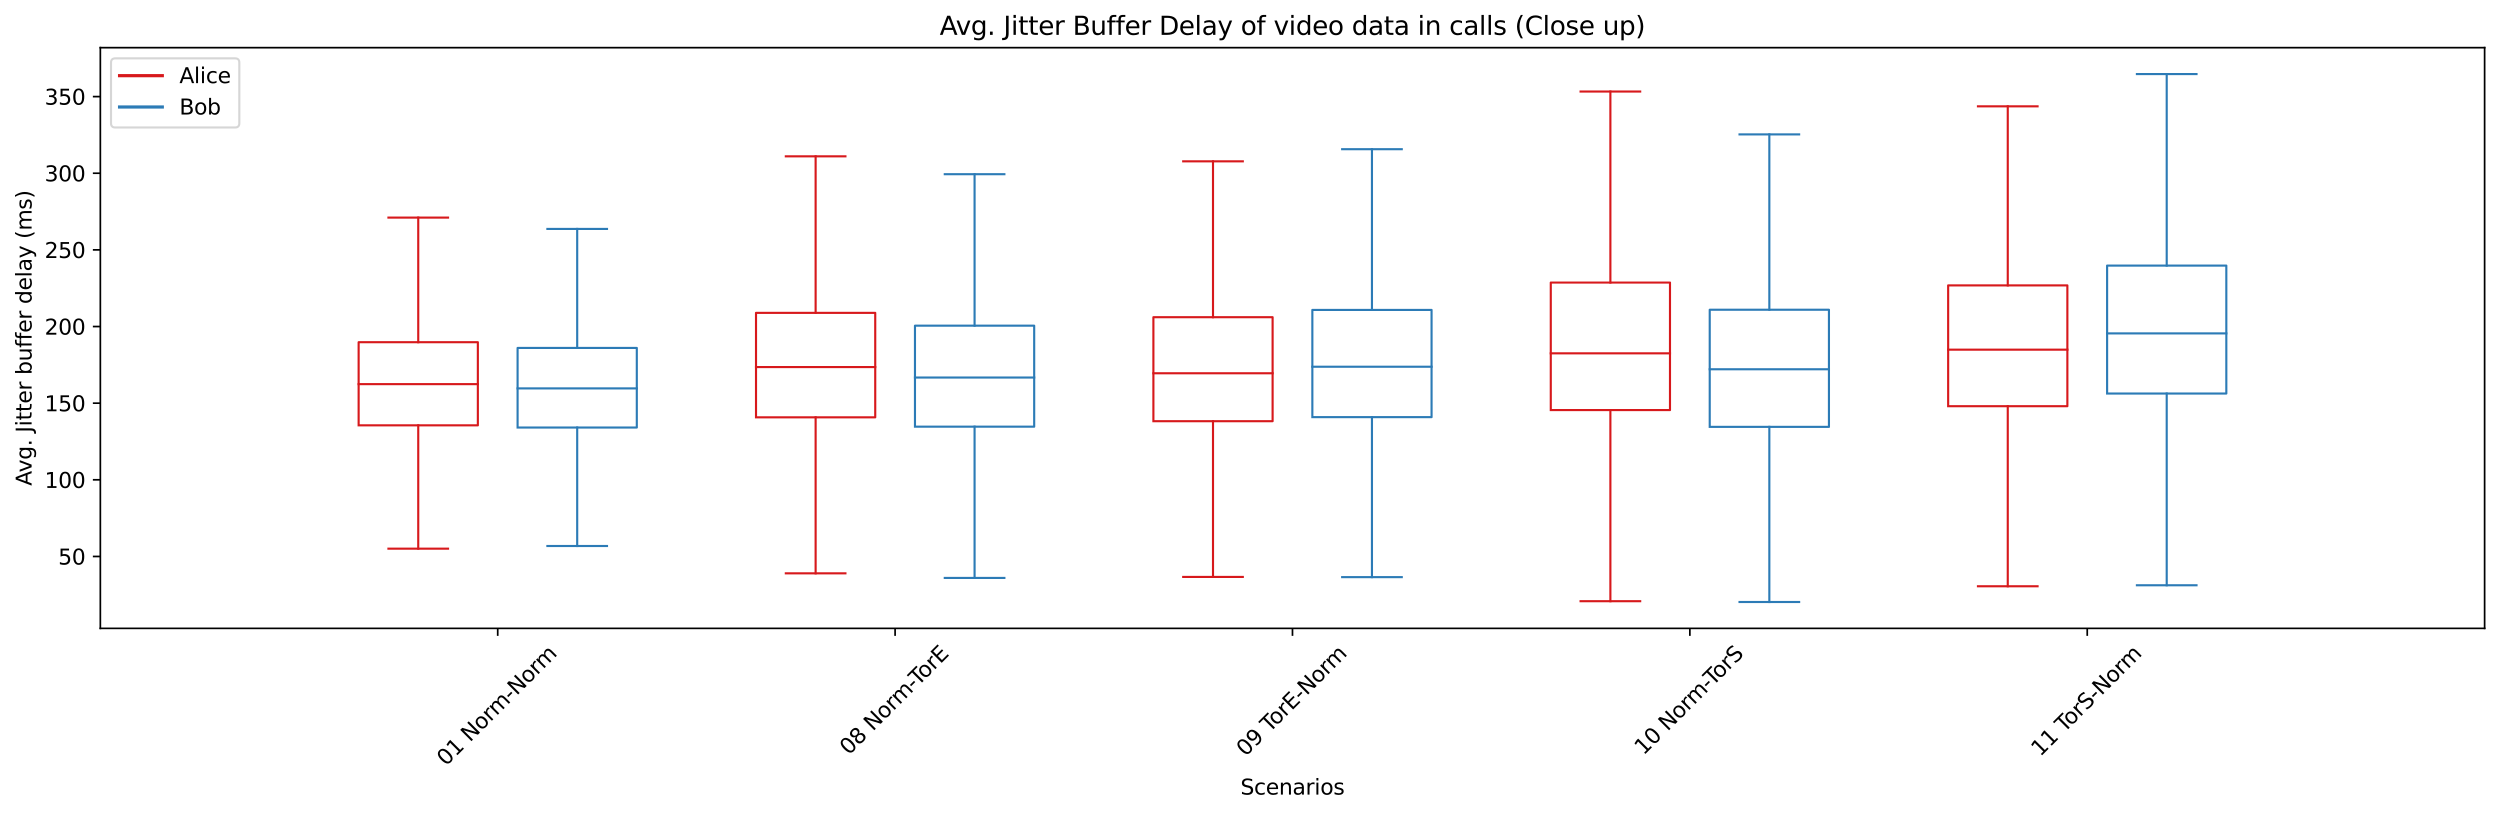 <?xml version="1.0" encoding="utf-8" standalone="no"?>
<!DOCTYPE svg PUBLIC "-//W3C//DTD SVG 1.1//EN"
  "http://www.w3.org/Graphics/SVG/1.1/DTD/svg11.dtd">
<svg xmlns:xlink="http://www.w3.org/1999/xlink" width="1170.166pt" height="381.211pt" viewBox="0 0 1170.166 381.211" xmlns="http://www.w3.org/2000/svg" version="1.1">
 <defs>
  <style type="text/css">*{stroke-linejoin: round; stroke-linecap: butt}</style>
 </defs>
 <g id="figure_1">
  <g id="patch_1">
   <path d="M 0 381.211 
L 1170.166 381.211 
L 1170.166 0 
L 0 0 
z
" style="fill: #ffffff"/>
  </g>
  <g id="axes_1">
   <g id="patch_2">
    <path d="M 46.966 294.118 
L 1162.966 294.118 
L 1162.966 22.318 
L 46.966 22.318 
z
" style="fill: #ffffff"/>
   </g>
   <g id="matplotlib.axis_1">
    <g id="xtick_1">
     <g id="line2d_1">
      <defs>
       <path id="m3942dea5e2" d="M 0 0 
L 0 3.5 
" style="stroke: #000000; stroke-width: 0.8"/>
      </defs>
      <g>
       <use xlink:href="#m3942dea5e2" x="232.966" y="294.118" style="stroke: #000000; stroke-width: 0.8"/>
      </g>
     </g>
     <g id="text_1">
      <!-- 01 Norm-Norm -->
      <g transform="translate(208.731 358.862)rotate(-45)scale(0.1 -0.1)">
       <defs>
        <path id="DejaVuSans-30" d="M 2034 4250 
Q 1547 4250 1301 3770 
Q 1056 3291 1056 2328 
Q 1056 1369 1301 889 
Q 1547 409 2034 409 
Q 2525 409 2770 889 
Q 3016 1369 3016 2328 
Q 3016 3291 2770 3770 
Q 2525 4250 2034 4250 
z
M 2034 4750 
Q 2819 4750 3233 4129 
Q 3647 3509 3647 2328 
Q 3647 1150 3233 529 
Q 2819 -91 2034 -91 
Q 1250 -91 836 529 
Q 422 1150 422 2328 
Q 422 3509 836 4129 
Q 1250 4750 2034 4750 
z
" transform="scale(0.016)"/>
        <path id="DejaVuSans-31" d="M 794 531 
L 1825 531 
L 1825 4091 
L 703 3866 
L 703 4441 
L 1819 4666 
L 2450 4666 
L 2450 531 
L 3481 531 
L 3481 0 
L 794 0 
L 794 531 
z
" transform="scale(0.016)"/>
        <path id="DejaVuSans-20" transform="scale(0.016)"/>
        <path id="DejaVuSans-4e" d="M 628 4666 
L 1478 4666 
L 3547 763 
L 3547 4666 
L 4159 4666 
L 4159 0 
L 3309 0 
L 1241 3903 
L 1241 0 
L 628 0 
L 628 4666 
z
" transform="scale(0.016)"/>
        <path id="DejaVuSans-6f" d="M 1959 3097 
Q 1497 3097 1228 2736 
Q 959 2375 959 1747 
Q 959 1119 1226 758 
Q 1494 397 1959 397 
Q 2419 397 2687 759 
Q 2956 1122 2956 1747 
Q 2956 2369 2687 2733 
Q 2419 3097 1959 3097 
z
M 1959 3584 
Q 2709 3584 3137 3096 
Q 3566 2609 3566 1747 
Q 3566 888 3137 398 
Q 2709 -91 1959 -91 
Q 1206 -91 779 398 
Q 353 888 353 1747 
Q 353 2609 779 3096 
Q 1206 3584 1959 3584 
z
" transform="scale(0.016)"/>
        <path id="DejaVuSans-72" d="M 2631 2963 
Q 2534 3019 2420 3045 
Q 2306 3072 2169 3072 
Q 1681 3072 1420 2755 
Q 1159 2438 1159 1844 
L 1159 0 
L 581 0 
L 581 3500 
L 1159 3500 
L 1159 2956 
Q 1341 3275 1631 3429 
Q 1922 3584 2338 3584 
Q 2397 3584 2469 3576 
Q 2541 3569 2628 3553 
L 2631 2963 
z
" transform="scale(0.016)"/>
        <path id="DejaVuSans-6d" d="M 3328 2828 
Q 3544 3216 3844 3400 
Q 4144 3584 4550 3584 
Q 5097 3584 5394 3201 
Q 5691 2819 5691 2113 
L 5691 0 
L 5113 0 
L 5113 2094 
Q 5113 2597 4934 2840 
Q 4756 3084 4391 3084 
Q 3944 3084 3684 2787 
Q 3425 2491 3425 1978 
L 3425 0 
L 2847 0 
L 2847 2094 
Q 2847 2600 2669 2842 
Q 2491 3084 2119 3084 
Q 1678 3084 1418 2786 
Q 1159 2488 1159 1978 
L 1159 0 
L 581 0 
L 581 3500 
L 1159 3500 
L 1159 2956 
Q 1356 3278 1631 3431 
Q 1906 3584 2284 3584 
Q 2666 3584 2933 3390 
Q 3200 3197 3328 2828 
z
" transform="scale(0.016)"/>
        <path id="DejaVuSans-2d" d="M 313 2009 
L 1997 2009 
L 1997 1497 
L 313 1497 
L 313 2009 
z
" transform="scale(0.016)"/>
       </defs>
       <use xlink:href="#DejaVuSans-30"/>
       <use xlink:href="#DejaVuSans-31" x="63.623"/>
       <use xlink:href="#DejaVuSans-20" x="127.246"/>
       <use xlink:href="#DejaVuSans-4e" x="159.033"/>
       <use xlink:href="#DejaVuSans-6f" x="233.838"/>
       <use xlink:href="#DejaVuSans-72" x="295.02"/>
       <use xlink:href="#DejaVuSans-6d" x="334.383"/>
       <use xlink:href="#DejaVuSans-2d" x="431.795"/>
       <use xlink:href="#DejaVuSans-4e" x="467.879"/>
       <use xlink:href="#DejaVuSans-6f" x="542.684"/>
       <use xlink:href="#DejaVuSans-72" x="603.865"/>
       <use xlink:href="#DejaVuSans-6d" x="643.229"/>
      </g>
     </g>
    </g>
    <g id="xtick_2">
     <g id="line2d_2">
      <g>
       <use xlink:href="#m3942dea5e2" x="418.966" y="294.118" style="stroke: #000000; stroke-width: 0.8"/>
      </g>
     </g>
     <g id="text_2">
      <!-- 08 Norm-TorE -->
      <g transform="translate(397.288 353.748)rotate(-45)scale(0.1 -0.1)">
       <defs>
        <path id="DejaVuSans-38" d="M 2034 2216 
Q 1584 2216 1326 1975 
Q 1069 1734 1069 1313 
Q 1069 891 1326 650 
Q 1584 409 2034 409 
Q 2484 409 2743 651 
Q 3003 894 3003 1313 
Q 3003 1734 2745 1975 
Q 2488 2216 2034 2216 
z
M 1403 2484 
Q 997 2584 770 2862 
Q 544 3141 544 3541 
Q 544 4100 942 4425 
Q 1341 4750 2034 4750 
Q 2731 4750 3128 4425 
Q 3525 4100 3525 3541 
Q 3525 3141 3298 2862 
Q 3072 2584 2669 2484 
Q 3125 2378 3379 2068 
Q 3634 1759 3634 1313 
Q 3634 634 3220 271 
Q 2806 -91 2034 -91 
Q 1263 -91 848 271 
Q 434 634 434 1313 
Q 434 1759 690 2068 
Q 947 2378 1403 2484 
z
M 1172 3481 
Q 1172 3119 1398 2916 
Q 1625 2713 2034 2713 
Q 2441 2713 2670 2916 
Q 2900 3119 2900 3481 
Q 2900 3844 2670 4047 
Q 2441 4250 2034 4250 
Q 1625 4250 1398 4047 
Q 1172 3844 1172 3481 
z
" transform="scale(0.016)"/>
        <path id="DejaVuSans-54" d="M -19 4666 
L 3928 4666 
L 3928 4134 
L 2272 4134 
L 2272 0 
L 1638 0 
L 1638 4134 
L -19 4134 
L -19 4666 
z
" transform="scale(0.016)"/>
        <path id="DejaVuSans-45" d="M 628 4666 
L 3578 4666 
L 3578 4134 
L 1259 4134 
L 1259 2753 
L 3481 2753 
L 3481 2222 
L 1259 2222 
L 1259 531 
L 3634 531 
L 3634 0 
L 628 0 
L 628 4666 
z
" transform="scale(0.016)"/>
       </defs>
       <use xlink:href="#DejaVuSans-30"/>
       <use xlink:href="#DejaVuSans-38" x="63.623"/>
       <use xlink:href="#DejaVuSans-20" x="127.246"/>
       <use xlink:href="#DejaVuSans-4e" x="159.033"/>
       <use xlink:href="#DejaVuSans-6f" x="233.838"/>
       <use xlink:href="#DejaVuSans-72" x="295.02"/>
       <use xlink:href="#DejaVuSans-6d" x="334.383"/>
       <use xlink:href="#DejaVuSans-2d" x="431.795"/>
       <use xlink:href="#DejaVuSans-54" x="458.754"/>
       <use xlink:href="#DejaVuSans-6f" x="502.838"/>
       <use xlink:href="#DejaVuSans-72" x="564.02"/>
       <use xlink:href="#DejaVuSans-45" x="605.133"/>
      </g>
     </g>
    </g>
    <g id="xtick_3">
     <g id="line2d_3">
      <g>
       <use xlink:href="#m3942dea5e2" x="604.966" y="294.118" style="stroke: #000000; stroke-width: 0.8"/>
      </g>
     </g>
     <g id="text_3">
      <!-- 09 TorE-Norm -->
      <g transform="translate(582.966 354.393)rotate(-45)scale(0.1 -0.1)">
       <defs>
        <path id="DejaVuSans-39" d="M 703 97 
L 703 672 
Q 941 559 1184 500 
Q 1428 441 1663 441 
Q 2288 441 2617 861 
Q 2947 1281 2994 2138 
Q 2813 1869 2534 1725 
Q 2256 1581 1919 1581 
Q 1219 1581 811 2004 
Q 403 2428 403 3163 
Q 403 3881 828 4315 
Q 1253 4750 1959 4750 
Q 2769 4750 3195 4129 
Q 3622 3509 3622 2328 
Q 3622 1225 3098 567 
Q 2575 -91 1691 -91 
Q 1453 -91 1209 -44 
Q 966 3 703 97 
z
M 1959 2075 
Q 2384 2075 2632 2365 
Q 2881 2656 2881 3163 
Q 2881 3666 2632 3958 
Q 2384 4250 1959 4250 
Q 1534 4250 1286 3958 
Q 1038 3666 1038 3163 
Q 1038 2656 1286 2365 
Q 1534 2075 1959 2075 
z
" transform="scale(0.016)"/>
       </defs>
       <use xlink:href="#DejaVuSans-30"/>
       <use xlink:href="#DejaVuSans-39" x="63.623"/>
       <use xlink:href="#DejaVuSans-20" x="127.246"/>
       <use xlink:href="#DejaVuSans-54" x="159.033"/>
       <use xlink:href="#DejaVuSans-6f" x="203.117"/>
       <use xlink:href="#DejaVuSans-72" x="264.299"/>
       <use xlink:href="#DejaVuSans-45" x="305.412"/>
       <use xlink:href="#DejaVuSans-2d" x="368.596"/>
       <use xlink:href="#DejaVuSans-4e" x="404.68"/>
       <use xlink:href="#DejaVuSans-6f" x="479.484"/>
       <use xlink:href="#DejaVuSans-72" x="540.666"/>
       <use xlink:href="#DejaVuSans-6d" x="580.029"/>
      </g>
     </g>
    </g>
    <g id="xtick_4">
     <g id="line2d_4">
      <g>
       <use xlink:href="#m3942dea5e2" x="790.966" y="294.118" style="stroke: #000000; stroke-width: 0.8"/>
      </g>
     </g>
     <g id="text_4">
      <!-- 10 Norm-TorS -->
      <g transform="translate(769.278 353.769)rotate(-45)scale(0.1 -0.1)">
       <defs>
        <path id="DejaVuSans-53" d="M 3425 4513 
L 3425 3897 
Q 3066 4069 2747 4153 
Q 2428 4238 2131 4238 
Q 1616 4238 1336 4038 
Q 1056 3838 1056 3469 
Q 1056 3159 1242 3001 
Q 1428 2844 1947 2747 
L 2328 2669 
Q 3034 2534 3370 2195 
Q 3706 1856 3706 1288 
Q 3706 609 3251 259 
Q 2797 -91 1919 -91 
Q 1588 -91 1214 -16 
Q 841 59 441 206 
L 441 856 
Q 825 641 1194 531 
Q 1563 422 1919 422 
Q 2459 422 2753 634 
Q 3047 847 3047 1241 
Q 3047 1584 2836 1778 
Q 2625 1972 2144 2069 
L 1759 2144 
Q 1053 2284 737 2584 
Q 422 2884 422 3419 
Q 422 4038 858 4394 
Q 1294 4750 2059 4750 
Q 2388 4750 2728 4690 
Q 3069 4631 3425 4513 
z
" transform="scale(0.016)"/>
       </defs>
       <use xlink:href="#DejaVuSans-31"/>
       <use xlink:href="#DejaVuSans-30" x="63.623"/>
       <use xlink:href="#DejaVuSans-20" x="127.246"/>
       <use xlink:href="#DejaVuSans-4e" x="159.033"/>
       <use xlink:href="#DejaVuSans-6f" x="233.838"/>
       <use xlink:href="#DejaVuSans-72" x="295.02"/>
       <use xlink:href="#DejaVuSans-6d" x="334.383"/>
       <use xlink:href="#DejaVuSans-2d" x="431.795"/>
       <use xlink:href="#DejaVuSans-54" x="458.754"/>
       <use xlink:href="#DejaVuSans-6f" x="502.838"/>
       <use xlink:href="#DejaVuSans-72" x="564.02"/>
       <use xlink:href="#DejaVuSans-53" x="605.133"/>
      </g>
     </g>
    </g>
    <g id="xtick_5">
     <g id="line2d_5">
      <g>
       <use xlink:href="#m3942dea5e2" x="976.966" y="294.118" style="stroke: #000000; stroke-width: 0.8"/>
      </g>
     </g>
     <g id="text_5">
      <!-- 11 TorS-Norm -->
      <g transform="translate(954.955 354.414)rotate(-45)scale(0.1 -0.1)">
       <use xlink:href="#DejaVuSans-31"/>
       <use xlink:href="#DejaVuSans-31" x="63.623"/>
       <use xlink:href="#DejaVuSans-20" x="127.246"/>
       <use xlink:href="#DejaVuSans-54" x="159.033"/>
       <use xlink:href="#DejaVuSans-6f" x="203.117"/>
       <use xlink:href="#DejaVuSans-72" x="264.299"/>
       <use xlink:href="#DejaVuSans-53" x="305.412"/>
       <use xlink:href="#DejaVuSans-2d" x="368.889"/>
       <use xlink:href="#DejaVuSans-4e" x="404.973"/>
       <use xlink:href="#DejaVuSans-6f" x="479.777"/>
       <use xlink:href="#DejaVuSans-72" x="540.959"/>
       <use xlink:href="#DejaVuSans-6d" x="580.322"/>
      </g>
     </g>
    </g>
    <g id="text_6">
     <!-- Scenarios -->
     <g transform="translate(580.624 371.931)scale(0.1 -0.1)">
      <defs>
       <path id="DejaVuSans-63" d="M 3122 3366 
L 3122 2828 
Q 2878 2963 2633 3030 
Q 2388 3097 2138 3097 
Q 1578 3097 1268 2742 
Q 959 2388 959 1747 
Q 959 1106 1268 751 
Q 1578 397 2138 397 
Q 2388 397 2633 464 
Q 2878 531 3122 666 
L 3122 134 
Q 2881 22 2623 -34 
Q 2366 -91 2075 -91 
Q 1284 -91 818 406 
Q 353 903 353 1747 
Q 353 2603 823 3093 
Q 1294 3584 2113 3584 
Q 2378 3584 2631 3529 
Q 2884 3475 3122 3366 
z
" transform="scale(0.016)"/>
       <path id="DejaVuSans-65" d="M 3597 1894 
L 3597 1613 
L 953 1613 
Q 991 1019 1311 708 
Q 1631 397 2203 397 
Q 2534 397 2845 478 
Q 3156 559 3463 722 
L 3463 178 
Q 3153 47 2828 -22 
Q 2503 -91 2169 -91 
Q 1331 -91 842 396 
Q 353 884 353 1716 
Q 353 2575 817 3079 
Q 1281 3584 2069 3584 
Q 2775 3584 3186 3129 
Q 3597 2675 3597 1894 
z
M 3022 2063 
Q 3016 2534 2758 2815 
Q 2500 3097 2075 3097 
Q 1594 3097 1305 2825 
Q 1016 2553 972 2059 
L 3022 2063 
z
" transform="scale(0.016)"/>
       <path id="DejaVuSans-6e" d="M 3513 2113 
L 3513 0 
L 2938 0 
L 2938 2094 
Q 2938 2591 2744 2837 
Q 2550 3084 2163 3084 
Q 1697 3084 1428 2787 
Q 1159 2491 1159 1978 
L 1159 0 
L 581 0 
L 581 3500 
L 1159 3500 
L 1159 2956 
Q 1366 3272 1645 3428 
Q 1925 3584 2291 3584 
Q 2894 3584 3203 3211 
Q 3513 2838 3513 2113 
z
" transform="scale(0.016)"/>
       <path id="DejaVuSans-61" d="M 2194 1759 
Q 1497 1759 1228 1600 
Q 959 1441 959 1056 
Q 959 750 1161 570 
Q 1363 391 1709 391 
Q 2188 391 2477 730 
Q 2766 1069 2766 1631 
L 2766 1759 
L 2194 1759 
z
M 3341 1997 
L 3341 0 
L 2766 0 
L 2766 531 
Q 2569 213 2275 61 
Q 1981 -91 1556 -91 
Q 1019 -91 701 211 
Q 384 513 384 1019 
Q 384 1609 779 1909 
Q 1175 2209 1959 2209 
L 2766 2209 
L 2766 2266 
Q 2766 2663 2505 2880 
Q 2244 3097 1772 3097 
Q 1472 3097 1187 3025 
Q 903 2953 641 2809 
L 641 3341 
Q 956 3463 1253 3523 
Q 1550 3584 1831 3584 
Q 2591 3584 2966 3190 
Q 3341 2797 3341 1997 
z
" transform="scale(0.016)"/>
       <path id="DejaVuSans-69" d="M 603 3500 
L 1178 3500 
L 1178 0 
L 603 0 
L 603 3500 
z
M 603 4863 
L 1178 4863 
L 1178 4134 
L 603 4134 
L 603 4863 
z
" transform="scale(0.016)"/>
       <path id="DejaVuSans-73" d="M 2834 3397 
L 2834 2853 
Q 2591 2978 2328 3040 
Q 2066 3103 1784 3103 
Q 1356 3103 1142 2972 
Q 928 2841 928 2578 
Q 928 2378 1081 2264 
Q 1234 2150 1697 2047 
L 1894 2003 
Q 2506 1872 2764 1633 
Q 3022 1394 3022 966 
Q 3022 478 2636 193 
Q 2250 -91 1575 -91 
Q 1294 -91 989 -36 
Q 684 19 347 128 
L 347 722 
Q 666 556 975 473 
Q 1284 391 1588 391 
Q 1994 391 2212 530 
Q 2431 669 2431 922 
Q 2431 1156 2273 1281 
Q 2116 1406 1581 1522 
L 1381 1569 
Q 847 1681 609 1914 
Q 372 2147 372 2553 
Q 372 3047 722 3315 
Q 1072 3584 1716 3584 
Q 2034 3584 2315 3537 
Q 2597 3491 2834 3397 
z
" transform="scale(0.016)"/>
      </defs>
      <use xlink:href="#DejaVuSans-53"/>
      <use xlink:href="#DejaVuSans-63" x="63.477"/>
      <use xlink:href="#DejaVuSans-65" x="118.457"/>
      <use xlink:href="#DejaVuSans-6e" x="179.98"/>
      <use xlink:href="#DejaVuSans-61" x="243.359"/>
      <use xlink:href="#DejaVuSans-72" x="304.639"/>
      <use xlink:href="#DejaVuSans-69" x="345.752"/>
      <use xlink:href="#DejaVuSans-6f" x="373.535"/>
      <use xlink:href="#DejaVuSans-73" x="434.717"/>
     </g>
    </g>
   </g>
   <g id="matplotlib.axis_2">
    <g id="ytick_1">
     <g id="line2d_6">
      <defs>
       <path id="m2a275f4c42" d="M 0 0 
L -3.5 0 
" style="stroke: #000000; stroke-width: 0.8"/>
      </defs>
      <g>
       <use xlink:href="#m2a275f4c42" x="46.966" y="260.46" style="stroke: #000000; stroke-width: 0.8"/>
      </g>
     </g>
     <g id="text_7">
      <!-- 50 -->
      <g transform="translate(27.241 264.259)scale(0.1 -0.1)">
       <defs>
        <path id="DejaVuSans-35" d="M 691 4666 
L 3169 4666 
L 3169 4134 
L 1269 4134 
L 1269 2991 
Q 1406 3038 1543 3061 
Q 1681 3084 1819 3084 
Q 2600 3084 3056 2656 
Q 3513 2228 3513 1497 
Q 3513 744 3044 326 
Q 2575 -91 1722 -91 
Q 1428 -91 1123 -41 
Q 819 9 494 109 
L 494 744 
Q 775 591 1075 516 
Q 1375 441 1709 441 
Q 2250 441 2565 725 
Q 2881 1009 2881 1497 
Q 2881 1984 2565 2268 
Q 2250 2553 1709 2553 
Q 1456 2553 1204 2497 
Q 953 2441 691 2322 
L 691 4666 
z
" transform="scale(0.016)"/>
       </defs>
       <use xlink:href="#DejaVuSans-35"/>
       <use xlink:href="#DejaVuSans-30" x="63.623"/>
      </g>
     </g>
    </g>
    <g id="ytick_2">
     <g id="line2d_7">
      <g>
       <use xlink:href="#m2a275f4c42" x="46.966" y="224.585" style="stroke: #000000; stroke-width: 0.8"/>
      </g>
     </g>
     <g id="text_8">
      <!-- 100 -->
      <g transform="translate(20.878 228.384)scale(0.1 -0.1)">
       <use xlink:href="#DejaVuSans-31"/>
       <use xlink:href="#DejaVuSans-30" x="63.623"/>
       <use xlink:href="#DejaVuSans-30" x="127.246"/>
      </g>
     </g>
    </g>
    <g id="ytick_3">
     <g id="line2d_8">
      <g>
       <use xlink:href="#m2a275f4c42" x="46.966" y="188.71" style="stroke: #000000; stroke-width: 0.8"/>
      </g>
     </g>
     <g id="text_9">
      <!-- 150 -->
      <g transform="translate(20.878 192.51)scale(0.1 -0.1)">
       <use xlink:href="#DejaVuSans-31"/>
       <use xlink:href="#DejaVuSans-35" x="63.623"/>
       <use xlink:href="#DejaVuSans-30" x="127.246"/>
      </g>
     </g>
    </g>
    <g id="ytick_4">
     <g id="line2d_9">
      <g>
       <use xlink:href="#m2a275f4c42" x="46.966" y="152.836" style="stroke: #000000; stroke-width: 0.8"/>
      </g>
     </g>
     <g id="text_10">
      <!-- 200 -->
      <g transform="translate(20.878 156.635)scale(0.1 -0.1)">
       <defs>
        <path id="DejaVuSans-32" d="M 1228 531 
L 3431 531 
L 3431 0 
L 469 0 
L 469 531 
Q 828 903 1448 1529 
Q 2069 2156 2228 2338 
Q 2531 2678 2651 2914 
Q 2772 3150 2772 3378 
Q 2772 3750 2511 3984 
Q 2250 4219 1831 4219 
Q 1534 4219 1204 4116 
Q 875 4013 500 3803 
L 500 4441 
Q 881 4594 1212 4672 
Q 1544 4750 1819 4750 
Q 2544 4750 2975 4387 
Q 3406 4025 3406 3419 
Q 3406 3131 3298 2873 
Q 3191 2616 2906 2266 
Q 2828 2175 2409 1742 
Q 1991 1309 1228 531 
z
" transform="scale(0.016)"/>
       </defs>
       <use xlink:href="#DejaVuSans-32"/>
       <use xlink:href="#DejaVuSans-30" x="63.623"/>
       <use xlink:href="#DejaVuSans-30" x="127.246"/>
      </g>
     </g>
    </g>
    <g id="ytick_5">
     <g id="line2d_10">
      <g>
       <use xlink:href="#m2a275f4c42" x="46.966" y="116.961" style="stroke: #000000; stroke-width: 0.8"/>
      </g>
     </g>
     <g id="text_11">
      <!-- 250 -->
      <g transform="translate(20.878 120.761)scale(0.1 -0.1)">
       <use xlink:href="#DejaVuSans-32"/>
       <use xlink:href="#DejaVuSans-35" x="63.623"/>
       <use xlink:href="#DejaVuSans-30" x="127.246"/>
      </g>
     </g>
    </g>
    <g id="ytick_6">
     <g id="line2d_11">
      <g>
       <use xlink:href="#m2a275f4c42" x="46.966" y="81.087" style="stroke: #000000; stroke-width: 0.8"/>
      </g>
     </g>
     <g id="text_12">
      <!-- 300 -->
      <g transform="translate(20.878 84.886)scale(0.1 -0.1)">
       <defs>
        <path id="DejaVuSans-33" d="M 2597 2516 
Q 3050 2419 3304 2112 
Q 3559 1806 3559 1356 
Q 3559 666 3084 287 
Q 2609 -91 1734 -91 
Q 1441 -91 1130 -33 
Q 819 25 488 141 
L 488 750 
Q 750 597 1062 519 
Q 1375 441 1716 441 
Q 2309 441 2620 675 
Q 2931 909 2931 1356 
Q 2931 1769 2642 2001 
Q 2353 2234 1838 2234 
L 1294 2234 
L 1294 2753 
L 1863 2753 
Q 2328 2753 2575 2939 
Q 2822 3125 2822 3475 
Q 2822 3834 2567 4026 
Q 2313 4219 1838 4219 
Q 1578 4219 1281 4162 
Q 984 4106 628 3988 
L 628 4550 
Q 988 4650 1302 4700 
Q 1616 4750 1894 4750 
Q 2613 4750 3031 4423 
Q 3450 4097 3450 3541 
Q 3450 3153 3228 2886 
Q 3006 2619 2597 2516 
z
" transform="scale(0.016)"/>
       </defs>
       <use xlink:href="#DejaVuSans-33"/>
       <use xlink:href="#DejaVuSans-30" x="63.623"/>
       <use xlink:href="#DejaVuSans-30" x="127.246"/>
      </g>
     </g>
    </g>
    <g id="ytick_7">
     <g id="line2d_12">
      <g>
       <use xlink:href="#m2a275f4c42" x="46.966" y="45.212" style="stroke: #000000; stroke-width: 0.8"/>
      </g>
     </g>
     <g id="text_13">
      <!-- 350 -->
      <g transform="translate(20.878 49.011)scale(0.1 -0.1)">
       <use xlink:href="#DejaVuSans-33"/>
       <use xlink:href="#DejaVuSans-35" x="63.623"/>
       <use xlink:href="#DejaVuSans-30" x="127.246"/>
      </g>
     </g>
    </g>
    <g id="text_14">
     <!-- Avg. Jitter buffer delay (ms) -->
     <g transform="translate(14.798 227.375)rotate(-90)scale(0.1 -0.1)">
      <defs>
       <path id="DejaVuSans-41" d="M 2188 4044 
L 1331 1722 
L 3047 1722 
L 2188 4044 
z
M 1831 4666 
L 2547 4666 
L 4325 0 
L 3669 0 
L 3244 1197 
L 1141 1197 
L 716 0 
L 50 0 
L 1831 4666 
z
" transform="scale(0.016)"/>
       <path id="DejaVuSans-76" d="M 191 3500 
L 800 3500 
L 1894 563 
L 2988 3500 
L 3597 3500 
L 2284 0 
L 1503 0 
L 191 3500 
z
" transform="scale(0.016)"/>
       <path id="DejaVuSans-67" d="M 2906 1791 
Q 2906 2416 2648 2759 
Q 2391 3103 1925 3103 
Q 1463 3103 1205 2759 
Q 947 2416 947 1791 
Q 947 1169 1205 825 
Q 1463 481 1925 481 
Q 2391 481 2648 825 
Q 2906 1169 2906 1791 
z
M 3481 434 
Q 3481 -459 3084 -895 
Q 2688 -1331 1869 -1331 
Q 1566 -1331 1297 -1286 
Q 1028 -1241 775 -1147 
L 775 -588 
Q 1028 -725 1275 -790 
Q 1522 -856 1778 -856 
Q 2344 -856 2625 -561 
Q 2906 -266 2906 331 
L 2906 616 
Q 2728 306 2450 153 
Q 2172 0 1784 0 
Q 1141 0 747 490 
Q 353 981 353 1791 
Q 353 2603 747 3093 
Q 1141 3584 1784 3584 
Q 2172 3584 2450 3431 
Q 2728 3278 2906 2969 
L 2906 3500 
L 3481 3500 
L 3481 434 
z
" transform="scale(0.016)"/>
       <path id="DejaVuSans-2e" d="M 684 794 
L 1344 794 
L 1344 0 
L 684 0 
L 684 794 
z
" transform="scale(0.016)"/>
       <path id="DejaVuSans-4a" d="M 628 4666 
L 1259 4666 
L 1259 325 
Q 1259 -519 939 -900 
Q 619 -1281 -91 -1281 
L -331 -1281 
L -331 -750 
L -134 -750 
Q 284 -750 456 -515 
Q 628 -281 628 325 
L 628 4666 
z
" transform="scale(0.016)"/>
       <path id="DejaVuSans-74" d="M 1172 4494 
L 1172 3500 
L 2356 3500 
L 2356 3053 
L 1172 3053 
L 1172 1153 
Q 1172 725 1289 603 
Q 1406 481 1766 481 
L 2356 481 
L 2356 0 
L 1766 0 
Q 1100 0 847 248 
Q 594 497 594 1153 
L 594 3053 
L 172 3053 
L 172 3500 
L 594 3500 
L 594 4494 
L 1172 4494 
z
" transform="scale(0.016)"/>
       <path id="DejaVuSans-62" d="M 3116 1747 
Q 3116 2381 2855 2742 
Q 2594 3103 2138 3103 
Q 1681 3103 1420 2742 
Q 1159 2381 1159 1747 
Q 1159 1113 1420 752 
Q 1681 391 2138 391 
Q 2594 391 2855 752 
Q 3116 1113 3116 1747 
z
M 1159 2969 
Q 1341 3281 1617 3432 
Q 1894 3584 2278 3584 
Q 2916 3584 3314 3078 
Q 3713 2572 3713 1747 
Q 3713 922 3314 415 
Q 2916 -91 2278 -91 
Q 1894 -91 1617 61 
Q 1341 213 1159 525 
L 1159 0 
L 581 0 
L 581 4863 
L 1159 4863 
L 1159 2969 
z
" transform="scale(0.016)"/>
       <path id="DejaVuSans-75" d="M 544 1381 
L 544 3500 
L 1119 3500 
L 1119 1403 
Q 1119 906 1312 657 
Q 1506 409 1894 409 
Q 2359 409 2629 706 
Q 2900 1003 2900 1516 
L 2900 3500 
L 3475 3500 
L 3475 0 
L 2900 0 
L 2900 538 
Q 2691 219 2414 64 
Q 2138 -91 1772 -91 
Q 1169 -91 856 284 
Q 544 659 544 1381 
z
M 1991 3584 
L 1991 3584 
z
" transform="scale(0.016)"/>
       <path id="DejaVuSans-66" d="M 2375 4863 
L 2375 4384 
L 1825 4384 
Q 1516 4384 1395 4259 
Q 1275 4134 1275 3809 
L 1275 3500 
L 2222 3500 
L 2222 3053 
L 1275 3053 
L 1275 0 
L 697 0 
L 697 3053 
L 147 3053 
L 147 3500 
L 697 3500 
L 697 3744 
Q 697 4328 969 4595 
Q 1241 4863 1831 4863 
L 2375 4863 
z
" transform="scale(0.016)"/>
       <path id="DejaVuSans-64" d="M 2906 2969 
L 2906 4863 
L 3481 4863 
L 3481 0 
L 2906 0 
L 2906 525 
Q 2725 213 2448 61 
Q 2172 -91 1784 -91 
Q 1150 -91 751 415 
Q 353 922 353 1747 
Q 353 2572 751 3078 
Q 1150 3584 1784 3584 
Q 2172 3584 2448 3432 
Q 2725 3281 2906 2969 
z
M 947 1747 
Q 947 1113 1208 752 
Q 1469 391 1925 391 
Q 2381 391 2643 752 
Q 2906 1113 2906 1747 
Q 2906 2381 2643 2742 
Q 2381 3103 1925 3103 
Q 1469 3103 1208 2742 
Q 947 2381 947 1747 
z
" transform="scale(0.016)"/>
       <path id="DejaVuSans-6c" d="M 603 4863 
L 1178 4863 
L 1178 0 
L 603 0 
L 603 4863 
z
" transform="scale(0.016)"/>
       <path id="DejaVuSans-79" d="M 2059 -325 
Q 1816 -950 1584 -1140 
Q 1353 -1331 966 -1331 
L 506 -1331 
L 506 -850 
L 844 -850 
Q 1081 -850 1212 -737 
Q 1344 -625 1503 -206 
L 1606 56 
L 191 3500 
L 800 3500 
L 1894 763 
L 2988 3500 
L 3597 3500 
L 2059 -325 
z
" transform="scale(0.016)"/>
       <path id="DejaVuSans-28" d="M 1984 4856 
Q 1566 4138 1362 3434 
Q 1159 2731 1159 2009 
Q 1159 1288 1364 580 
Q 1569 -128 1984 -844 
L 1484 -844 
Q 1016 -109 783 600 
Q 550 1309 550 2009 
Q 550 2706 781 3412 
Q 1013 4119 1484 4856 
L 1984 4856 
z
" transform="scale(0.016)"/>
       <path id="DejaVuSans-29" d="M 513 4856 
L 1013 4856 
Q 1481 4119 1714 3412 
Q 1947 2706 1947 2009 
Q 1947 1309 1714 600 
Q 1481 -109 1013 -844 
L 513 -844 
Q 928 -128 1133 580 
Q 1338 1288 1338 2009 
Q 1338 2731 1133 3434 
Q 928 4138 513 4856 
z
" transform="scale(0.016)"/>
      </defs>
      <use xlink:href="#DejaVuSans-41"/>
      <use xlink:href="#DejaVuSans-76" x="62.533"/>
      <use xlink:href="#DejaVuSans-67" x="121.713"/>
      <use xlink:href="#DejaVuSans-2e" x="185.189"/>
      <use xlink:href="#DejaVuSans-20" x="216.977"/>
      <use xlink:href="#DejaVuSans-4a" x="248.764"/>
      <use xlink:href="#DejaVuSans-69" x="278.256"/>
      <use xlink:href="#DejaVuSans-74" x="306.039"/>
      <use xlink:href="#DejaVuSans-74" x="345.248"/>
      <use xlink:href="#DejaVuSans-65" x="384.457"/>
      <use xlink:href="#DejaVuSans-72" x="445.98"/>
      <use xlink:href="#DejaVuSans-20" x="487.094"/>
      <use xlink:href="#DejaVuSans-62" x="518.881"/>
      <use xlink:href="#DejaVuSans-75" x="582.357"/>
      <use xlink:href="#DejaVuSans-66" x="645.736"/>
      <use xlink:href="#DejaVuSans-66" x="680.941"/>
      <use xlink:href="#DejaVuSans-65" x="716.146"/>
      <use xlink:href="#DejaVuSans-72" x="777.67"/>
      <use xlink:href="#DejaVuSans-20" x="818.783"/>
      <use xlink:href="#DejaVuSans-64" x="850.57"/>
      <use xlink:href="#DejaVuSans-65" x="914.047"/>
      <use xlink:href="#DejaVuSans-6c" x="975.57"/>
      <use xlink:href="#DejaVuSans-61" x="1003.354"/>
      <use xlink:href="#DejaVuSans-79" x="1064.633"/>
      <use xlink:href="#DejaVuSans-20" x="1123.812"/>
      <use xlink:href="#DejaVuSans-28" x="1155.6"/>
      <use xlink:href="#DejaVuSans-6d" x="1194.613"/>
      <use xlink:href="#DejaVuSans-73" x="1292.025"/>
      <use xlink:href="#DejaVuSans-29" x="1344.125"/>
     </g>
    </g>
   </g>
   <g id="line2d_13">
    <path d="M 167.866 199.096 
L 223.666 199.096 
L 223.666 160.182 
L 167.866 160.182 
L 167.866 199.096 
" clip-path="url(#p1a6b45807d)" style="fill: none; stroke: #d7191c; stroke-linecap: square"/>
   </g>
   <g id="line2d_14">
    <path d="M 195.766 199.096 
L 195.766 256.828 
" clip-path="url(#p1a6b45807d)" style="fill: none; stroke: #d7191c; stroke-linecap: square"/>
   </g>
   <g id="line2d_15">
    <path d="M 195.766 160.182 
L 195.766 101.841 
" clip-path="url(#p1a6b45807d)" style="fill: none; stroke: #d7191c; stroke-linecap: square"/>
   </g>
   <g id="line2d_16">
    <path d="M 181.816 256.828 
L 209.716 256.828 
" clip-path="url(#p1a6b45807d)" style="fill: none; stroke: #d7191c; stroke-linecap: square"/>
   </g>
   <g id="line2d_17">
    <path d="M 181.816 101.841 
L 209.716 101.841 
" clip-path="url(#p1a6b45807d)" style="fill: none; stroke: #d7191c; stroke-linecap: square"/>
   </g>
   <g id="line2d_18">
    <path d="M 353.866 195.345 
L 409.666 195.345 
L 409.666 146.435 
L 353.866 146.435 
L 353.866 195.345 
" clip-path="url(#p1a6b45807d)" style="fill: none; stroke: #d7191c; stroke-linecap: square"/>
   </g>
   <g id="line2d_19">
    <path d="M 381.766 195.345 
L 381.766 268.352 
" clip-path="url(#p1a6b45807d)" style="fill: none; stroke: #d7191c; stroke-linecap: square"/>
   </g>
   <g id="line2d_20">
    <path d="M 381.766 146.435 
L 381.766 73.166 
" clip-path="url(#p1a6b45807d)" style="fill: none; stroke: #d7191c; stroke-linecap: square"/>
   </g>
   <g id="line2d_21">
    <path d="M 367.816 268.352 
L 395.716 268.352 
" clip-path="url(#p1a6b45807d)" style="fill: none; stroke: #d7191c; stroke-linecap: square"/>
   </g>
   <g id="line2d_22">
    <path d="M 367.816 73.166 
L 395.716 73.166 
" clip-path="url(#p1a6b45807d)" style="fill: none; stroke: #d7191c; stroke-linecap: square"/>
   </g>
   <g id="line2d_23">
    <path d="M 539.866 197.14 
L 595.666 197.14 
L 595.666 148.473 
L 539.866 148.473 
L 539.866 197.14 
" clip-path="url(#p1a6b45807d)" style="fill: none; stroke: #d7191c; stroke-linecap: square"/>
   </g>
   <g id="line2d_24">
    <path d="M 567.766 197.14 
L 567.766 270.056 
" clip-path="url(#p1a6b45807d)" style="fill: none; stroke: #d7191c; stroke-linecap: square"/>
   </g>
   <g id="line2d_25">
    <path d="M 567.766 148.473 
L 567.766 75.515 
" clip-path="url(#p1a6b45807d)" style="fill: none; stroke: #d7191c; stroke-linecap: square"/>
   </g>
   <g id="line2d_26">
    <path d="M 553.816 270.056 
L 581.716 270.056 
" clip-path="url(#p1a6b45807d)" style="fill: none; stroke: #d7191c; stroke-linecap: square"/>
   </g>
   <g id="line2d_27">
    <path d="M 553.816 75.515 
L 581.716 75.515 
" clip-path="url(#p1a6b45807d)" style="fill: none; stroke: #d7191c; stroke-linecap: square"/>
   </g>
   <g id="line2d_28">
    <path d="M 725.866 191.945 
L 781.666 191.945 
L 781.666 132.26 
L 725.866 132.26 
L 725.866 191.945 
" clip-path="url(#p1a6b45807d)" style="fill: none; stroke: #d7191c; stroke-linecap: square"/>
   </g>
   <g id="line2d_29">
    <path d="M 753.766 191.945 
L 753.766 281.41 
" clip-path="url(#p1a6b45807d)" style="fill: none; stroke: #d7191c; stroke-linecap: square"/>
   </g>
   <g id="line2d_30">
    <path d="M 753.766 132.26 
L 753.766 42.841 
" clip-path="url(#p1a6b45807d)" style="fill: none; stroke: #d7191c; stroke-linecap: square"/>
   </g>
   <g id="line2d_31">
    <path d="M 739.816 281.41 
L 767.716 281.41 
" clip-path="url(#p1a6b45807d)" style="fill: none; stroke: #d7191c; stroke-linecap: square"/>
   </g>
   <g id="line2d_32">
    <path d="M 739.816 42.841 
L 767.716 42.841 
" clip-path="url(#p1a6b45807d)" style="fill: none; stroke: #d7191c; stroke-linecap: square"/>
   </g>
   <g id="line2d_33">
    <path d="M 911.866 190.122 
L 967.666 190.122 
L 967.666 133.579 
L 911.866 133.579 
L 911.866 190.122 
" clip-path="url(#p1a6b45807d)" style="fill: none; stroke: #d7191c; stroke-linecap: square"/>
   </g>
   <g id="line2d_34">
    <path d="M 939.766 190.122 
L 939.766 274.399 
" clip-path="url(#p1a6b45807d)" style="fill: none; stroke: #d7191c; stroke-linecap: square"/>
   </g>
   <g id="line2d_35">
    <path d="M 939.766 133.579 
L 939.766 49.759 
" clip-path="url(#p1a6b45807d)" style="fill: none; stroke: #d7191c; stroke-linecap: square"/>
   </g>
   <g id="line2d_36">
    <path d="M 925.816 274.399 
L 953.716 274.399 
" clip-path="url(#p1a6b45807d)" style="fill: none; stroke: #d7191c; stroke-linecap: square"/>
   </g>
   <g id="line2d_37">
    <path d="M 925.816 49.759 
L 953.716 49.759 
" clip-path="url(#p1a6b45807d)" style="fill: none; stroke: #d7191c; stroke-linecap: square"/>
   </g>
   <g id="line2d_38">
    <path d="M 242.266 200.107 
L 298.066 200.107 
L 298.066 162.869 
L 242.266 162.869 
L 242.266 200.107 
" clip-path="url(#p1a6b45807d)" style="fill: none; stroke: #2c7bb6; stroke-linecap: square"/>
   </g>
   <g id="line2d_39">
    <path d="M 270.166 200.107 
L 270.166 255.572 
" clip-path="url(#p1a6b45807d)" style="fill: none; stroke: #2c7bb6; stroke-linecap: square"/>
   </g>
   <g id="line2d_40">
    <path d="M 270.166 162.869 
L 270.166 107.169 
" clip-path="url(#p1a6b45807d)" style="fill: none; stroke: #2c7bb6; stroke-linecap: square"/>
   </g>
   <g id="line2d_41">
    <path d="M 256.216 255.572 
L 284.116 255.572 
" clip-path="url(#p1a6b45807d)" style="fill: none; stroke: #2c7bb6; stroke-linecap: square"/>
   </g>
   <g id="line2d_42">
    <path d="M 256.216 107.169 
L 284.116 107.169 
" clip-path="url(#p1a6b45807d)" style="fill: none; stroke: #2c7bb6; stroke-linecap: square"/>
   </g>
   <g id="line2d_43">
    <path d="M 428.266 199.718 
L 484.066 199.718 
L 484.066 152.445 
L 428.266 152.445 
L 428.266 199.718 
" clip-path="url(#p1a6b45807d)" style="fill: none; stroke: #2c7bb6; stroke-linecap: square"/>
   </g>
   <g id="line2d_44">
    <path d="M 456.166 199.718 
L 456.166 270.504 
" clip-path="url(#p1a6b45807d)" style="fill: none; stroke: #2c7bb6; stroke-linecap: square"/>
   </g>
   <g id="line2d_45">
    <path d="M 456.166 152.445 
L 456.166 81.539 
" clip-path="url(#p1a6b45807d)" style="fill: none; stroke: #2c7bb6; stroke-linecap: square"/>
   </g>
   <g id="line2d_46">
    <path d="M 442.216 270.504 
L 470.116 270.504 
" clip-path="url(#p1a6b45807d)" style="fill: none; stroke: #2c7bb6; stroke-linecap: square"/>
   </g>
   <g id="line2d_47">
    <path d="M 442.216 81.539 
L 470.116 81.539 
" clip-path="url(#p1a6b45807d)" style="fill: none; stroke: #2c7bb6; stroke-linecap: square"/>
   </g>
   <g id="line2d_48">
    <path d="M 614.266 195.25 
L 670.066 195.25 
L 670.066 145.063 
L 614.266 145.063 
L 614.266 195.25 
" clip-path="url(#p1a6b45807d)" style="fill: none; stroke: #2c7bb6; stroke-linecap: square"/>
   </g>
   <g id="line2d_49">
    <path d="M 642.166 195.25 
L 642.166 270.146 
" clip-path="url(#p1a6b45807d)" style="fill: none; stroke: #2c7bb6; stroke-linecap: square"/>
   </g>
   <g id="line2d_50">
    <path d="M 642.166 145.063 
L 642.166 69.847 
" clip-path="url(#p1a6b45807d)" style="fill: none; stroke: #2c7bb6; stroke-linecap: square"/>
   </g>
   <g id="line2d_51">
    <path d="M 628.216 270.146 
L 656.116 270.146 
" clip-path="url(#p1a6b45807d)" style="fill: none; stroke: #2c7bb6; stroke-linecap: square"/>
   </g>
   <g id="line2d_52">
    <path d="M 628.216 69.847 
L 656.116 69.847 
" clip-path="url(#p1a6b45807d)" style="fill: none; stroke: #2c7bb6; stroke-linecap: square"/>
   </g>
   <g id="line2d_53">
    <path d="M 800.266 199.809 
L 856.066 199.809 
L 856.066 144.987 
L 800.266 144.987 
L 800.266 199.809 
" clip-path="url(#p1a6b45807d)" style="fill: none; stroke: #2c7bb6; stroke-linecap: square"/>
   </g>
   <g id="line2d_54">
    <path d="M 828.166 199.809 
L 828.166 281.764 
" clip-path="url(#p1a6b45807d)" style="fill: none; stroke: #2c7bb6; stroke-linecap: square"/>
   </g>
   <g id="line2d_55">
    <path d="M 828.166 144.987 
L 828.166 62.902 
" clip-path="url(#p1a6b45807d)" style="fill: none; stroke: #2c7bb6; stroke-linecap: square"/>
   </g>
   <g id="line2d_56">
    <path d="M 814.216 281.764 
L 842.116 281.764 
" clip-path="url(#p1a6b45807d)" style="fill: none; stroke: #2c7bb6; stroke-linecap: square"/>
   </g>
   <g id="line2d_57">
    <path d="M 814.216 62.902 
L 842.116 62.902 
" clip-path="url(#p1a6b45807d)" style="fill: none; stroke: #2c7bb6; stroke-linecap: square"/>
   </g>
   <g id="line2d_58">
    <path d="M 986.266 184.193 
L 1042.066 184.193 
L 1042.066 124.317 
L 986.266 124.317 
L 986.266 184.193 
" clip-path="url(#p1a6b45807d)" style="fill: none; stroke: #2c7bb6; stroke-linecap: square"/>
   </g>
   <g id="line2d_59">
    <path d="M 1014.166 184.193 
L 1014.166 273.948 
" clip-path="url(#p1a6b45807d)" style="fill: none; stroke: #2c7bb6; stroke-linecap: square"/>
   </g>
   <g id="line2d_60">
    <path d="M 1014.166 124.317 
L 1014.166 34.673 
" clip-path="url(#p1a6b45807d)" style="fill: none; stroke: #2c7bb6; stroke-linecap: square"/>
   </g>
   <g id="line2d_61">
    <path d="M 1000.216 273.948 
L 1028.116 273.948 
" clip-path="url(#p1a6b45807d)" style="fill: none; stroke: #2c7bb6; stroke-linecap: square"/>
   </g>
   <g id="line2d_62">
    <path d="M 1000.216 34.673 
L 1028.116 34.673 
" clip-path="url(#p1a6b45807d)" style="fill: none; stroke: #2c7bb6; stroke-linecap: square"/>
   </g>
   <g id="line2d_63"/>
   <g id="line2d_64"/>
   <g id="line2d_65">
    <path d="M 167.866 179.807 
L 223.666 179.807 
" clip-path="url(#p1a6b45807d)" style="fill: none; stroke: #d7191c; stroke-linecap: square"/>
   </g>
   <g id="line2d_66">
    <path d="M 353.866 171.807 
L 409.666 171.807 
" clip-path="url(#p1a6b45807d)" style="fill: none; stroke: #d7191c; stroke-linecap: square"/>
   </g>
   <g id="line2d_67">
    <path d="M 539.866 174.728 
L 595.666 174.728 
" clip-path="url(#p1a6b45807d)" style="fill: none; stroke: #d7191c; stroke-linecap: square"/>
   </g>
   <g id="line2d_68">
    <path d="M 725.866 165.38 
L 781.666 165.38 
" clip-path="url(#p1a6b45807d)" style="fill: none; stroke: #d7191c; stroke-linecap: square"/>
   </g>
   <g id="line2d_69">
    <path d="M 911.866 163.675 
L 967.666 163.675 
" clip-path="url(#p1a6b45807d)" style="fill: none; stroke: #d7191c; stroke-linecap: square"/>
   </g>
   <g id="line2d_70">
    <path d="M 242.266 181.803 
L 298.066 181.803 
" clip-path="url(#p1a6b45807d)" style="fill: none; stroke: #2c7bb6; stroke-linecap: square"/>
   </g>
   <g id="line2d_71">
    <path d="M 428.266 176.703 
L 484.066 176.703 
" clip-path="url(#p1a6b45807d)" style="fill: none; stroke: #2c7bb6; stroke-linecap: square"/>
   </g>
   <g id="line2d_72">
    <path d="M 614.266 171.648 
L 670.066 171.648 
" clip-path="url(#p1a6b45807d)" style="fill: none; stroke: #2c7bb6; stroke-linecap: square"/>
   </g>
   <g id="line2d_73">
    <path d="M 800.266 172.849 
L 856.066 172.849 
" clip-path="url(#p1a6b45807d)" style="fill: none; stroke: #2c7bb6; stroke-linecap: square"/>
   </g>
   <g id="line2d_74">
    <path d="M 986.266 156.057 
L 1042.066 156.057 
" clip-path="url(#p1a6b45807d)" style="fill: none; stroke: #2c7bb6; stroke-linecap: square"/>
   </g>
   <g id="patch_3">
    <path d="M 46.966 294.118 
L 46.966 22.318 
" style="fill: none; stroke: #000000; stroke-width: 0.8; stroke-linejoin: miter; stroke-linecap: square"/>
   </g>
   <g id="patch_4">
    <path d="M 1162.966 294.118 
L 1162.966 22.318 
" style="fill: none; stroke: #000000; stroke-width: 0.8; stroke-linejoin: miter; stroke-linecap: square"/>
   </g>
   <g id="patch_5">
    <path d="M 46.966 294.118 
L 1162.966 294.118 
" style="fill: none; stroke: #000000; stroke-width: 0.8; stroke-linejoin: miter; stroke-linecap: square"/>
   </g>
   <g id="patch_6">
    <path d="M 46.966 22.318 
L 1162.966 22.318 
" style="fill: none; stroke: #000000; stroke-width: 0.8; stroke-linejoin: miter; stroke-linecap: square"/>
   </g>
   <g id="text_15">
    <!-- Avg. Jitter Buffer Delay of video data in calls (Close up) -->
    <g transform="translate(439.837 16.318)scale(0.12 -0.12)">
     <defs>
      <path id="DejaVuSans-42" d="M 1259 2228 
L 1259 519 
L 2272 519 
Q 2781 519 3026 730 
Q 3272 941 3272 1375 
Q 3272 1813 3026 2020 
Q 2781 2228 2272 2228 
L 1259 2228 
z
M 1259 4147 
L 1259 2741 
L 2194 2741 
Q 2656 2741 2882 2914 
Q 3109 3088 3109 3444 
Q 3109 3797 2882 3972 
Q 2656 4147 2194 4147 
L 1259 4147 
z
M 628 4666 
L 2241 4666 
Q 2963 4666 3353 4366 
Q 3744 4066 3744 3513 
Q 3744 3084 3544 2831 
Q 3344 2578 2956 2516 
Q 3422 2416 3680 2098 
Q 3938 1781 3938 1306 
Q 3938 681 3513 340 
Q 3088 0 2303 0 
L 628 0 
L 628 4666 
z
" transform="scale(0.016)"/>
      <path id="DejaVuSans-44" d="M 1259 4147 
L 1259 519 
L 2022 519 
Q 2988 519 3436 956 
Q 3884 1394 3884 2338 
Q 3884 3275 3436 3711 
Q 2988 4147 2022 4147 
L 1259 4147 
z
M 628 4666 
L 1925 4666 
Q 3281 4666 3915 4102 
Q 4550 3538 4550 2338 
Q 4550 1131 3912 565 
Q 3275 0 1925 0 
L 628 0 
L 628 4666 
z
" transform="scale(0.016)"/>
      <path id="DejaVuSans-43" d="M 4122 4306 
L 4122 3641 
Q 3803 3938 3442 4084 
Q 3081 4231 2675 4231 
Q 1875 4231 1450 3742 
Q 1025 3253 1025 2328 
Q 1025 1406 1450 917 
Q 1875 428 2675 428 
Q 3081 428 3442 575 
Q 3803 722 4122 1019 
L 4122 359 
Q 3791 134 3420 21 
Q 3050 -91 2638 -91 
Q 1578 -91 968 557 
Q 359 1206 359 2328 
Q 359 3453 968 4101 
Q 1578 4750 2638 4750 
Q 3056 4750 3426 4639 
Q 3797 4528 4122 4306 
z
" transform="scale(0.016)"/>
      <path id="DejaVuSans-70" d="M 1159 525 
L 1159 -1331 
L 581 -1331 
L 581 3500 
L 1159 3500 
L 1159 2969 
Q 1341 3281 1617 3432 
Q 1894 3584 2278 3584 
Q 2916 3584 3314 3078 
Q 3713 2572 3713 1747 
Q 3713 922 3314 415 
Q 2916 -91 2278 -91 
Q 1894 -91 1617 61 
Q 1341 213 1159 525 
z
M 3116 1747 
Q 3116 2381 2855 2742 
Q 2594 3103 2138 3103 
Q 1681 3103 1420 2742 
Q 1159 2381 1159 1747 
Q 1159 1113 1420 752 
Q 1681 391 2138 391 
Q 2594 391 2855 752 
Q 3116 1113 3116 1747 
z
" transform="scale(0.016)"/>
     </defs>
     <use xlink:href="#DejaVuSans-41"/>
     <use xlink:href="#DejaVuSans-76" x="62.533"/>
     <use xlink:href="#DejaVuSans-67" x="121.713"/>
     <use xlink:href="#DejaVuSans-2e" x="185.189"/>
     <use xlink:href="#DejaVuSans-20" x="216.977"/>
     <use xlink:href="#DejaVuSans-4a" x="248.764"/>
     <use xlink:href="#DejaVuSans-69" x="278.256"/>
     <use xlink:href="#DejaVuSans-74" x="306.039"/>
     <use xlink:href="#DejaVuSans-74" x="345.248"/>
     <use xlink:href="#DejaVuSans-65" x="384.457"/>
     <use xlink:href="#DejaVuSans-72" x="445.98"/>
     <use xlink:href="#DejaVuSans-20" x="487.094"/>
     <use xlink:href="#DejaVuSans-42" x="518.881"/>
     <use xlink:href="#DejaVuSans-75" x="587.484"/>
     <use xlink:href="#DejaVuSans-66" x="650.863"/>
     <use xlink:href="#DejaVuSans-66" x="686.068"/>
     <use xlink:href="#DejaVuSans-65" x="721.273"/>
     <use xlink:href="#DejaVuSans-72" x="782.797"/>
     <use xlink:href="#DejaVuSans-20" x="823.91"/>
     <use xlink:href="#DejaVuSans-44" x="855.697"/>
     <use xlink:href="#DejaVuSans-65" x="932.699"/>
     <use xlink:href="#DejaVuSans-6c" x="994.223"/>
     <use xlink:href="#DejaVuSans-61" x="1022.006"/>
     <use xlink:href="#DejaVuSans-79" x="1083.285"/>
     <use xlink:href="#DejaVuSans-20" x="1142.465"/>
     <use xlink:href="#DejaVuSans-6f" x="1174.252"/>
     <use xlink:href="#DejaVuSans-66" x="1235.434"/>
     <use xlink:href="#DejaVuSans-20" x="1270.639"/>
     <use xlink:href="#DejaVuSans-76" x="1302.426"/>
     <use xlink:href="#DejaVuSans-69" x="1361.605"/>
     <use xlink:href="#DejaVuSans-64" x="1389.389"/>
     <use xlink:href="#DejaVuSans-65" x="1452.865"/>
     <use xlink:href="#DejaVuSans-6f" x="1514.389"/>
     <use xlink:href="#DejaVuSans-20" x="1575.57"/>
     <use xlink:href="#DejaVuSans-64" x="1607.357"/>
     <use xlink:href="#DejaVuSans-61" x="1670.834"/>
     <use xlink:href="#DejaVuSans-74" x="1732.113"/>
     <use xlink:href="#DejaVuSans-61" x="1771.322"/>
     <use xlink:href="#DejaVuSans-20" x="1832.602"/>
     <use xlink:href="#DejaVuSans-69" x="1864.389"/>
     <use xlink:href="#DejaVuSans-6e" x="1892.172"/>
     <use xlink:href="#DejaVuSans-20" x="1955.551"/>
     <use xlink:href="#DejaVuSans-63" x="1987.338"/>
     <use xlink:href="#DejaVuSans-61" x="2042.318"/>
     <use xlink:href="#DejaVuSans-6c" x="2103.598"/>
     <use xlink:href="#DejaVuSans-6c" x="2131.381"/>
     <use xlink:href="#DejaVuSans-73" x="2159.164"/>
     <use xlink:href="#DejaVuSans-20" x="2211.264"/>
     <use xlink:href="#DejaVuSans-28" x="2243.051"/>
     <use xlink:href="#DejaVuSans-43" x="2282.064"/>
     <use xlink:href="#DejaVuSans-6c" x="2351.889"/>
     <use xlink:href="#DejaVuSans-6f" x="2379.672"/>
     <use xlink:href="#DejaVuSans-73" x="2440.854"/>
     <use xlink:href="#DejaVuSans-65" x="2492.953"/>
     <use xlink:href="#DejaVuSans-20" x="2554.477"/>
     <use xlink:href="#DejaVuSans-75" x="2586.264"/>
     <use xlink:href="#DejaVuSans-70" x="2649.643"/>
     <use xlink:href="#DejaVuSans-29" x="2713.119"/>
    </g>
   </g>
   <g id="legend_1">
    <g id="patch_7">
     <path d="M 53.966 59.674 
L 110.014 59.674 
Q 112.014 59.674 112.014 57.674 
L 112.014 29.318 
Q 112.014 27.318 110.014 27.318 
L 53.966 27.318 
Q 51.966 27.318 51.966 29.318 
L 51.966 57.674 
Q 51.966 59.674 53.966 59.674 
z
" style="fill: #ffffff; opacity: 0.8; stroke: #cccccc; stroke-linejoin: miter"/>
    </g>
    <g id="line2d_75">
     <path d="M 55.966 35.417 
L 65.966 35.417 
L 75.966 35.417 
" style="fill: none; stroke: #d7191c; stroke-width: 1.5; stroke-linecap: square"/>
    </g>
    <g id="text_16">
     <!-- Alice -->
     <g transform="translate(83.966 38.917)scale(0.1 -0.1)">
      <use xlink:href="#DejaVuSans-41"/>
      <use xlink:href="#DejaVuSans-6c" x="68.408"/>
      <use xlink:href="#DejaVuSans-69" x="96.191"/>
      <use xlink:href="#DejaVuSans-63" x="123.975"/>
      <use xlink:href="#DejaVuSans-65" x="178.955"/>
     </g>
    </g>
    <g id="line2d_76">
     <path d="M 55.966 50.095 
L 65.966 50.095 
L 75.966 50.095 
" style="fill: none; stroke: #2c7bb6; stroke-width: 1.5; stroke-linecap: square"/>
    </g>
    <g id="text_17">
     <!-- Bob -->
     <g transform="translate(83.966 53.595)scale(0.1 -0.1)">
      <use xlink:href="#DejaVuSans-42"/>
      <use xlink:href="#DejaVuSans-6f" x="68.604"/>
      <use xlink:href="#DejaVuSans-62" x="129.785"/>
     </g>
    </g>
   </g>
  </g>
 </g>
 <defs>
  <clipPath id="p1a6b45807d">
   <rect x="46.966" y="22.318" width="1116" height="271.8"/>
  </clipPath>
 </defs>
</svg>
